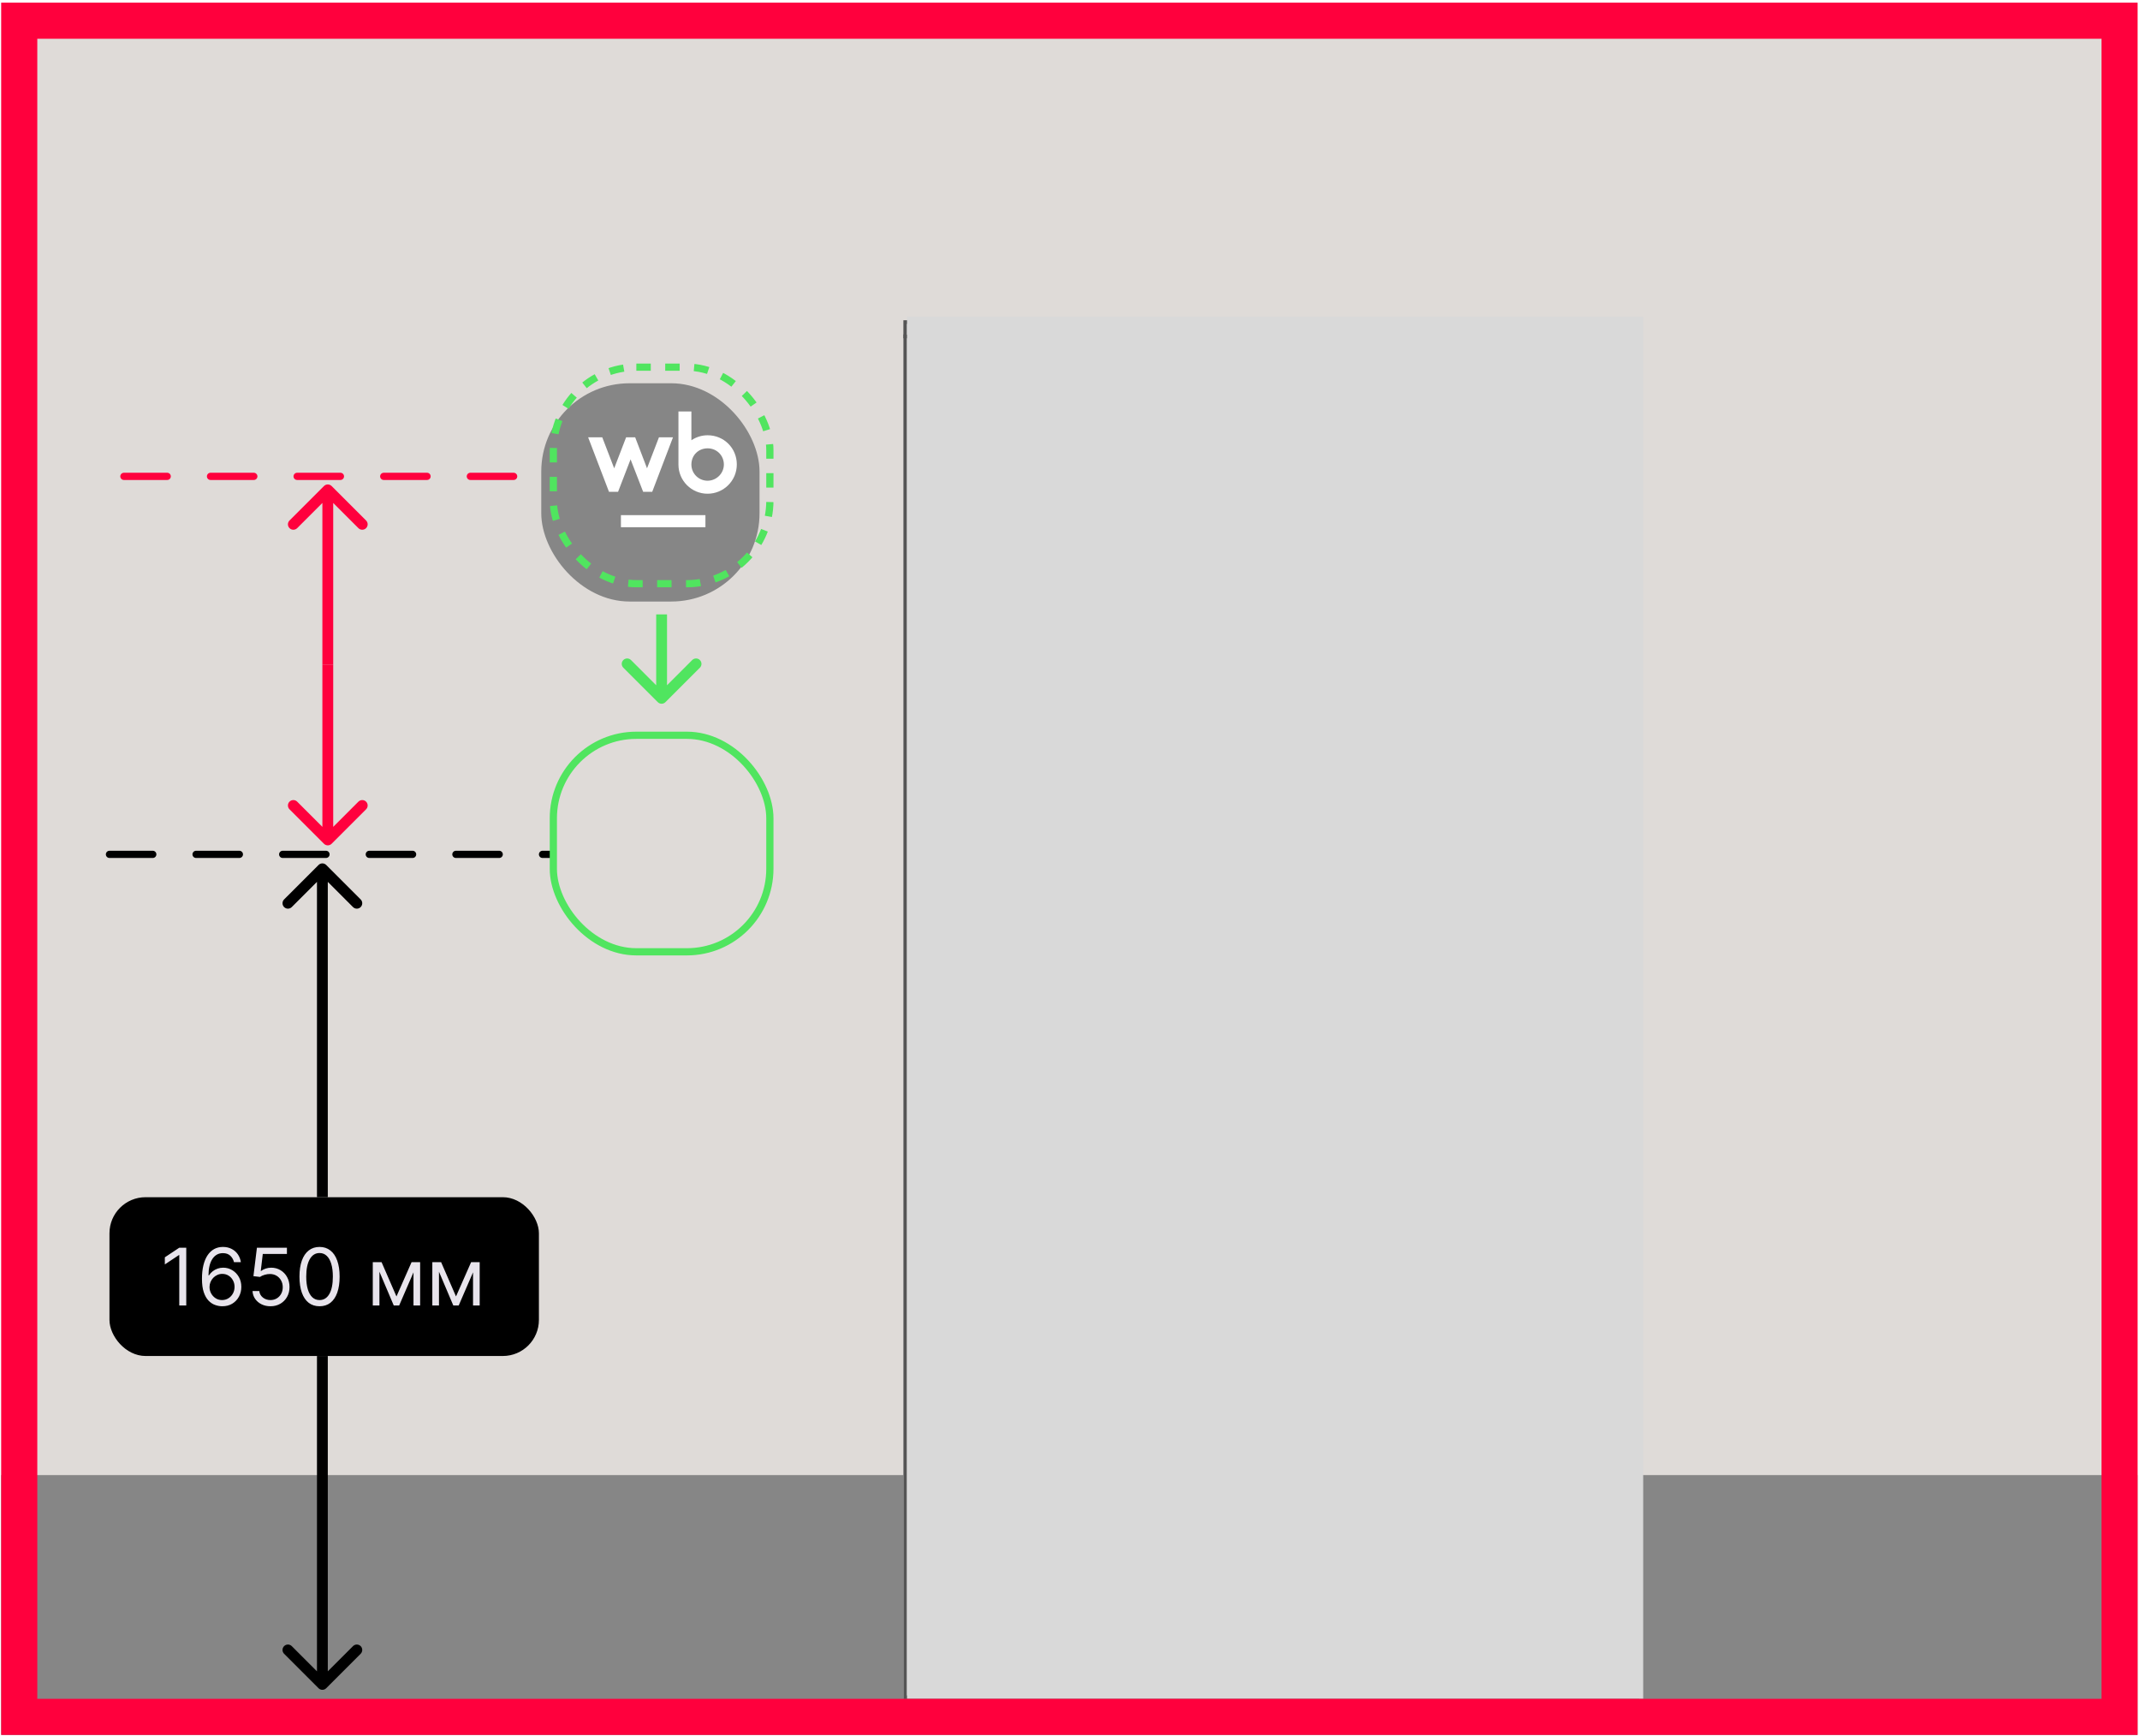 <svg width="593" height="481" viewBox="0 0 593 481" fill="none" xmlns="http://www.w3.org/2000/svg">
<g clip-path="url(#clip0_3114_13403)">
<rect x="0.333" y="0.742" width="592" height="480" fill="#DFDBD8"/>
<rect x="-40.667" y="408.742" width="650" height="72" fill="#868686"/>
<path d="M30.333 236.742L152.333 236.742" stroke="black" stroke-width="2" stroke-linecap="round" stroke-dasharray="12 12"/>
<path d="M90.394 239.682C89.808 239.096 88.858 239.096 88.272 239.682L78.726 249.227C78.141 249.813 78.141 250.763 78.726 251.349C79.312 251.935 80.262 251.935 80.848 251.349L89.333 242.864L97.818 251.349C98.404 251.935 99.354 251.935 99.94 251.349C100.525 250.763 100.525 249.813 99.94 249.227L90.394 239.682ZM90.833 331.742L90.833 240.742L87.833 240.742L87.833 331.742L90.833 331.742Z" fill="black"/>
<rect x="30.333" y="331.742" width="119" height="44" rx="10" fill="black"/>
<path d="M51.614 345.742V361.742H49.677V347.773H49.583L45.677 350.367V348.398L49.677 345.742H51.614ZM61.528 361.961C60.872 361.951 60.216 361.826 59.56 361.586C58.903 361.346 58.304 360.943 57.763 360.375C57.221 359.802 56.786 359.029 56.458 358.055C56.13 357.076 55.966 355.846 55.966 354.367C55.966 352.951 56.099 351.695 56.364 350.602C56.63 349.503 57.015 348.578 57.52 347.828C58.026 347.073 58.635 346.5 59.349 346.109C60.067 345.719 60.877 345.523 61.778 345.523C62.674 345.523 63.471 345.703 64.169 346.063C64.872 346.417 65.445 346.911 65.888 347.547C66.33 348.182 66.617 348.914 66.747 349.742H64.841C64.664 349.023 64.32 348.427 63.81 347.953C63.299 347.479 62.622 347.242 61.778 347.242C60.539 347.242 59.562 347.781 58.849 348.859C58.14 349.937 57.783 351.451 57.778 353.398H57.903C58.195 352.956 58.541 352.578 58.942 352.266C59.349 351.948 59.797 351.703 60.286 351.531C60.776 351.359 61.294 351.273 61.841 351.273C62.758 351.273 63.596 351.503 64.356 351.961C65.117 352.414 65.726 353.042 66.185 353.844C66.643 354.641 66.872 355.555 66.872 356.586C66.872 357.576 66.651 358.482 66.208 359.305C65.765 360.122 65.143 360.773 64.341 361.258C63.544 361.737 62.606 361.971 61.528 361.961ZM61.528 360.242C62.185 360.242 62.773 360.078 63.294 359.75C63.82 359.422 64.234 358.982 64.536 358.43C64.843 357.878 64.997 357.263 64.997 356.586C64.997 355.924 64.849 355.323 64.552 354.781C64.26 354.234 63.856 353.799 63.341 353.477C62.83 353.154 62.247 352.992 61.591 352.992C61.096 352.992 60.635 353.091 60.208 353.289C59.781 353.482 59.406 353.747 59.083 354.086C58.765 354.424 58.515 354.812 58.333 355.25C58.151 355.682 58.06 356.138 58.06 356.617C58.06 357.253 58.208 357.846 58.505 358.398C58.807 358.951 59.218 359.396 59.739 359.734C60.265 360.073 60.862 360.242 61.528 360.242ZM74.944 361.961C74.028 361.961 73.202 361.779 72.468 361.414C71.733 361.049 71.145 360.549 70.702 359.914C70.259 359.279 70.017 358.555 69.976 357.742H71.851C71.924 358.466 72.252 359.065 72.835 359.539C73.424 360.008 74.127 360.242 74.944 360.242C75.601 360.242 76.184 360.089 76.694 359.781C77.21 359.474 77.614 359.052 77.905 358.516C78.202 357.974 78.351 357.362 78.351 356.68C78.351 355.982 78.197 355.359 77.89 354.812C77.588 354.26 77.171 353.826 76.64 353.508C76.108 353.19 75.502 353.029 74.819 353.023C74.33 353.018 73.827 353.094 73.311 353.25C72.796 353.401 72.371 353.596 72.038 353.836L70.226 353.617L71.194 345.742H79.507V347.461H72.819L72.257 352.18H72.351C72.679 351.919 73.09 351.703 73.585 351.531C74.08 351.359 74.595 351.273 75.132 351.273C76.111 351.273 76.983 351.508 77.749 351.977C78.52 352.44 79.124 353.076 79.561 353.883C80.004 354.69 80.226 355.612 80.226 356.648C80.226 357.669 79.996 358.581 79.538 359.383C79.085 360.18 78.46 360.81 77.663 361.273C76.866 361.732 75.96 361.961 74.944 361.961ZM88.548 361.961C87.371 361.961 86.368 361.641 85.54 361C84.712 360.354 84.079 359.419 83.642 358.195C83.204 356.966 82.985 355.482 82.985 353.742C82.985 352.013 83.204 350.536 83.642 349.312C84.084 348.083 84.72 347.146 85.548 346.5C86.381 345.849 87.381 345.523 88.548 345.523C89.715 345.523 90.712 345.849 91.54 346.5C92.373 347.146 93.009 348.083 93.446 349.312C93.889 350.536 94.11 352.013 94.11 353.742C94.11 355.482 93.892 356.966 93.454 358.195C93.017 359.419 92.384 360.354 91.556 361C90.728 361.641 89.725 361.961 88.548 361.961ZM88.548 360.242C89.715 360.242 90.621 359.68 91.267 358.555C91.912 357.43 92.235 355.826 92.235 353.742C92.235 352.357 92.087 351.177 91.79 350.203C91.498 349.229 91.076 348.487 90.524 347.977C89.978 347.466 89.319 347.211 88.548 347.211C87.392 347.211 86.488 347.781 85.837 348.922C85.186 350.057 84.86 351.664 84.86 353.742C84.86 355.128 85.006 356.305 85.298 357.273C85.59 358.242 86.009 358.979 86.556 359.484C87.108 359.99 87.772 360.242 88.548 360.242ZM109.86 359.242L114.048 349.742H115.798L110.61 361.742H109.11L104.017 349.742H105.735L109.86 359.242ZM105.142 349.742V361.742H103.298V349.742H105.142ZM114.579 361.742V349.742H116.423V361.742H114.579ZM126.36 359.242L130.548 349.742H132.298L127.11 361.742H125.61L120.517 349.742H122.235L126.36 359.242ZM121.642 349.742V361.742H119.798V349.742H121.642ZM131.079 361.742V349.742H132.923V361.742H131.079Z" fill="#E8E4EC"/>
<path d="M88.272 467.803C88.858 468.389 89.808 468.389 90.394 467.803L99.94 458.257C100.525 457.671 100.525 456.721 99.94 456.136C99.354 455.55 98.404 455.55 97.818 456.136L89.333 464.621L80.848 456.136C80.262 455.55 79.312 455.55 78.726 456.136C78.141 456.721 78.141 457.671 78.726 458.257L88.272 467.803ZM90.833 466.742L90.833 375.742L87.833 375.742L87.833 466.742L90.833 466.742Z" fill="black"/>
<path d="M91.894 134.682C91.308 134.096 90.358 134.096 89.772 134.682L80.226 144.227C79.641 144.813 79.641 145.763 80.226 146.349C80.812 146.935 81.762 146.935 82.348 146.349L90.833 137.864L99.318 146.349C99.904 146.935 100.854 146.935 101.44 146.349C102.025 145.763 102.025 144.813 101.44 144.227L91.894 134.682ZM92.333 184.242L92.333 135.742L89.333 135.742L89.333 184.242L92.333 184.242Z" fill="#FF003D"/>
<path d="M89.772 233.803C90.358 234.389 91.308 234.389 91.894 233.803L101.44 224.257C102.025 223.671 102.025 222.721 101.44 222.136C100.854 221.55 99.904 221.55 99.318 222.136L90.833 230.621L82.348 222.136C81.762 221.55 80.812 221.55 80.226 222.136C79.641 222.721 79.641 223.671 80.226 224.257L89.772 233.803ZM92.333 232.742L92.333 184.242L89.333 184.242L89.333 232.742L92.333 232.742Z" fill="#FF003D"/>
<path d="M184.833 171.742L184.833 170.242L181.833 170.242L181.833 171.742L184.833 171.742ZM182.272 194.565C182.858 195.15 183.808 195.15 184.394 194.565L193.94 185.019C194.525 184.433 194.525 183.483 193.94 182.897C193.354 182.312 192.404 182.312 191.818 182.897L183.333 191.383L174.848 182.897C174.262 182.312 173.312 182.312 172.726 182.897C172.141 183.483 172.141 184.433 172.726 185.019L182.272 194.565ZM181.833 171.742L181.833 193.504L184.833 193.504L184.833 171.742L181.833 171.742Z" fill="#50E55F"/>
<rect x="153.333" y="203.742" width="60" height="60" rx="23" stroke="#50E55F" stroke-width="2"/>
<path d="M34.333 132H152.333" stroke="#FF003D" stroke-width="2" stroke-linecap="round" stroke-dasharray="12 12"/>
<rect width="204" height="378" transform="translate(250.333 92.742)" fill="#F5F5F5"/>
<path d="M330.289 168.342H430.709V454.576H330.289V168.342Z" fill="#B5DADA"/>
<path d="M300.27 168.342H274.617V455.576H300.27V168.342Z" fill="#B5DADA"/>
<path d="M274.308 106.352V138.128H430.044V106.352H274.308Z" fill="#B5DADA"/>
<path d="M315.307 470.317H445.833V153.222M315.307 470.317H258.865V153.222M315.307 470.317V153.222M315.307 153.222H258.865M315.307 153.222H445.833M258.865 153.222V93.168M445.833 153.222V93.168M250.833 93.168H453.833V470.317H250.833V93.168ZM330.289 168.342H430.709V454.576H330.289V168.342ZM300.27 168.342H274.617V455.576H300.27V168.342ZM274.308 138.128V106.352H430.044V138.128H274.308Z" stroke="#555555"/>
<path d="M385.662 198.391H376.553C366.49 198.391 358.333 206.548 358.333 216.61V225.72C358.333 235.782 366.49 243.94 376.553 243.94H385.662C395.725 243.94 403.882 235.782 403.882 225.72V216.61C403.882 206.548 395.725 198.391 385.662 198.391Z" stroke="#555555" stroke-width="1.167" stroke-miterlimit="10"/>
<path d="M369.875 209.516V218.058H368.327V211.021H368.277L366.279 212.298V210.88L368.402 209.516H369.875Z" fill="#FF00CC"/>
<path d="M375.966 218.22C375.279 218.22 374.69 218.046 374.199 217.697C373.708 217.348 373.331 216.843 373.069 216.183C372.806 215.523 372.675 214.727 372.675 213.795C372.677 212.863 372.811 212.07 373.073 211.415C373.336 210.76 373.713 210.261 374.203 209.916C374.694 209.571 375.282 209.398 375.966 209.398C376.65 209.398 377.238 209.571 377.73 209.916C378.222 210.261 378.6 210.761 378.863 211.417C379.126 212.074 379.257 212.866 379.257 213.795C379.257 214.723 379.125 215.526 378.863 216.187C378.6 216.847 378.223 217.352 377.732 217.7C377.241 218.047 376.653 218.221 375.966 218.221V218.22ZM375.966 216.915C376.5 216.915 376.921 216.651 377.232 216.124C377.542 215.597 377.697 214.82 377.697 213.795C377.697 213.116 377.626 212.546 377.484 212.085C377.342 211.623 377.142 211.275 376.884 211.04C376.625 210.805 376.319 210.687 375.966 210.687C375.434 210.687 375.014 210.951 374.706 211.478C374.397 212.005 374.242 212.777 374.239 213.795C374.236 214.476 374.305 215.049 374.445 215.514C374.585 215.978 374.785 216.327 375.044 216.562C375.303 216.797 375.61 216.915 375.966 216.915Z" fill="#FF00CC"/>
<path d="M381.17 212.8C380.917 212.8 380.7 212.71 380.52 212.531C380.339 212.351 380.25 212.135 380.253 211.882C380.25 211.632 380.339 211.417 380.52 211.238C380.7 211.058 380.918 210.969 381.17 210.969C381.423 210.969 381.628 211.058 381.811 211.238C381.993 211.417 382.085 211.632 382.088 211.882C382.085 212.049 382.042 212.202 381.957 212.341C381.872 212.48 381.76 212.591 381.623 212.675C381.486 212.758 381.335 212.8 381.17 212.8ZM381.17 217.033C380.917 217.033 380.7 216.944 380.52 216.764C380.339 216.585 380.25 216.369 380.253 216.116C380.25 215.866 380.339 215.651 380.52 215.473C380.7 215.296 380.918 215.207 381.17 215.207C381.423 215.207 381.628 215.296 381.811 215.473C381.993 215.651 382.085 215.865 382.088 216.116C382.085 216.286 382.042 216.44 381.957 216.579C381.872 216.718 381.76 216.828 381.623 216.91C381.486 216.992 381.335 217.033 381.17 217.033Z" fill="#FF00CC"/>
<path d="M386.374 218.22C385.688 218.22 385.099 218.046 384.608 217.697C384.117 217.348 383.74 216.843 383.477 216.183C383.214 215.523 383.083 214.727 383.083 213.795C383.086 212.863 383.219 212.07 383.482 211.415C383.745 210.76 384.122 210.261 384.612 209.916C385.103 209.571 385.69 209.398 386.374 209.398C387.058 209.398 387.646 209.571 388.139 209.916C388.631 210.261 389.009 210.761 389.271 211.417C389.534 212.074 389.665 212.866 389.665 213.795C389.665 214.723 389.534 215.526 389.271 216.187C389.008 216.847 388.632 217.352 388.141 217.7C387.65 218.047 387.062 218.221 386.374 218.221V218.22ZM386.374 216.915C386.909 216.915 387.33 216.651 387.64 216.124C387.95 215.597 388.106 214.82 388.106 213.795C388.106 213.116 388.034 212.546 387.893 212.085C387.751 211.623 387.55 211.275 387.292 211.04C387.034 210.805 386.728 210.687 386.374 210.687C385.843 210.687 385.423 210.951 385.115 211.478C384.806 212.005 384.65 212.777 384.648 213.795C384.645 214.476 384.713 215.049 384.854 215.514C384.994 215.978 385.194 216.327 385.453 216.562C385.711 216.797 386.019 216.915 386.374 216.915Z" fill="#FF00CC"/>
<path d="M393.677 218.22C392.99 218.22 392.401 218.046 391.91 217.697C391.419 217.348 391.042 216.843 390.78 216.183C390.517 215.523 390.386 214.727 390.386 213.795C390.388 212.863 390.522 212.07 390.784 211.415C391.047 210.76 391.424 210.261 391.914 209.916C392.405 209.571 392.993 209.398 393.677 209.398C394.361 209.398 394.949 209.571 395.441 209.916C395.933 210.261 396.311 210.761 396.574 211.417C396.837 212.074 396.968 212.866 396.968 213.795C396.968 214.723 396.836 215.526 396.574 216.187C396.311 216.847 395.934 217.352 395.443 217.7C394.952 218.047 394.364 218.221 393.677 218.221V218.22ZM393.677 216.915C394.211 216.915 394.632 216.651 394.943 216.124C395.253 215.597 395.408 214.82 395.408 213.795C395.408 213.116 395.337 212.546 395.195 212.085C395.053 211.623 394.853 211.275 394.595 211.04C394.336 210.805 394.03 210.687 393.677 210.687C393.145 210.687 392.725 210.951 392.417 211.478C392.108 212.005 391.953 212.777 391.95 213.795C391.947 214.476 392.016 215.049 392.156 215.514C392.296 215.978 392.496 216.327 392.755 216.562C393.014 216.797 393.321 216.915 393.677 216.915Z" fill="#FF00CC"/>
<path d="M365.875 228.597V227.479L368.841 224.572C369.125 224.286 369.361 224.031 369.55 223.809C369.74 223.586 369.881 223.371 369.976 223.162C370.07 222.954 370.117 222.731 370.117 222.495C370.117 222.225 370.056 221.994 369.934 221.8C369.811 221.607 369.643 221.457 369.429 221.352C369.215 221.246 368.972 221.193 368.699 221.193C368.427 221.193 368.172 221.251 367.961 221.366C367.75 221.482 367.586 221.645 367.471 221.856C367.356 222.067 367.298 222.319 367.298 222.611H365.826C365.826 222.069 365.95 221.598 366.197 221.197C366.444 220.797 366.786 220.487 367.221 220.267C367.656 220.047 368.156 219.938 368.72 219.938C369.285 219.938 369.797 220.045 370.231 220.259C370.664 220.473 371.001 220.766 371.242 221.139C371.483 221.512 371.603 221.937 371.603 222.415C371.603 222.735 371.541 223.049 371.419 223.358C371.297 223.667 371.082 224.008 370.774 224.384C370.467 224.76 370.037 225.214 369.484 225.748L368.011 227.245V227.304H371.732V228.596H365.876L365.875 228.597Z" fill="#FF00CC"/>
<path d="M373.321 228.597V227.479L376.287 224.572C376.57 224.286 376.807 224.031 376.996 223.809C377.185 223.586 377.327 223.371 377.421 223.162C377.516 222.954 377.563 222.731 377.563 222.495C377.563 222.225 377.502 221.994 377.379 221.8C377.257 221.607 377.089 221.457 376.875 221.352C376.661 221.246 376.417 221.193 376.145 221.193C375.873 221.193 375.618 221.251 375.407 221.366C375.196 221.482 375.032 221.645 374.917 221.856C374.802 222.067 374.744 222.319 374.744 222.611H373.271C373.271 222.069 373.395 221.598 373.643 221.197C373.89 220.797 374.231 220.487 374.667 220.267C375.102 220.047 375.602 219.938 376.166 219.938C376.731 219.938 377.243 220.045 377.676 220.259C378.11 220.473 378.447 220.766 378.688 221.139C378.928 221.512 379.049 221.937 379.049 222.415C379.049 222.735 378.987 223.049 378.865 223.358C378.742 223.667 378.527 224.008 378.22 224.384C377.913 224.76 377.482 225.214 376.929 225.748L375.457 227.245V227.304H379.178V228.596H373.322L373.321 228.597Z" fill="#FF00CC"/>
<path d="M381.17 223.335C380.917 223.335 380.7 223.246 380.52 223.066C380.339 222.887 380.25 222.671 380.253 222.417C380.25 222.167 380.339 221.952 380.52 221.773C380.7 221.593 380.918 221.504 381.17 221.504C381.423 221.504 381.628 221.593 381.811 221.773C381.993 221.952 382.085 222.167 382.088 222.417C382.085 222.585 382.042 222.737 381.957 222.876C381.872 223.015 381.76 223.126 381.623 223.21C381.486 223.293 381.335 223.335 381.17 223.335V223.335ZM381.17 227.569C380.917 227.569 380.7 227.479 380.52 227.3C380.339 227.12 380.25 226.904 380.253 226.651C380.25 226.401 380.339 226.186 380.52 226.009C380.7 225.831 380.918 225.742 381.17 225.742C381.423 225.742 381.628 225.831 381.811 226.009C381.993 226.186 382.085 226.401 382.088 226.651C382.085 226.821 382.042 226.975 381.957 227.114C381.872 227.253 381.76 227.364 381.623 227.445C381.486 227.527 381.335 227.568 381.17 227.568V227.569Z" fill="#FF00CC"/>
<path d="M386.436 228.759C385.75 228.759 385.161 228.585 384.67 228.236C384.179 227.887 383.802 227.382 383.539 226.722C383.276 226.062 383.146 225.266 383.146 224.334C383.148 223.402 383.281 222.609 383.544 221.954C383.807 221.299 384.184 220.799 384.674 220.455C385.165 220.11 385.752 219.938 386.436 219.938C387.12 219.938 387.708 220.11 388.201 220.455C388.693 220.8 389.071 221.301 389.333 221.956C389.596 222.613 389.727 223.405 389.727 224.334C389.727 225.262 389.596 226.066 389.333 226.726C389.07 227.387 388.694 227.891 388.203 228.238C387.712 228.586 387.124 228.759 386.436 228.759ZM386.436 227.454C386.971 227.454 387.392 227.19 387.702 226.663C388.012 226.136 388.168 225.359 388.168 224.334C388.168 223.655 388.096 223.085 387.955 222.624C387.813 222.162 387.612 221.814 387.354 221.579C387.096 221.344 386.79 221.226 386.436 221.226C385.905 221.226 385.485 221.49 385.177 222.017C384.868 222.544 384.712 223.316 384.71 224.334C384.707 225.015 384.775 225.588 384.916 226.053C385.056 226.517 385.256 226.866 385.515 227.101C385.773 227.336 386.081 227.454 386.436 227.454Z" fill="#FF00CC"/>
<path d="M393.743 228.759C393.056 228.759 392.467 228.585 391.976 228.236C391.485 227.887 391.108 227.382 390.846 226.722C390.583 226.062 390.452 225.266 390.452 224.334C390.454 223.402 390.587 222.609 390.85 221.954C391.113 221.299 391.49 220.799 391.98 220.455C392.471 220.11 393.059 219.938 393.743 219.938C394.427 219.938 395.015 220.11 395.507 220.455C395.999 220.8 396.377 221.301 396.639 221.956C396.903 222.613 397.033 223.405 397.033 224.334C397.033 225.262 396.902 226.066 396.639 226.726C396.376 227.387 396 227.891 395.509 228.238C395.018 228.586 394.43 228.759 393.743 228.759ZM393.743 227.454C394.277 227.454 394.698 227.19 395.009 226.663C395.318 226.136 395.474 225.359 395.474 224.334C395.474 223.655 395.403 223.085 395.261 222.624C395.119 222.162 394.919 221.814 394.66 221.579C394.402 221.344 394.096 221.226 393.743 221.226C393.211 221.226 392.791 221.49 392.483 222.017C392.174 222.544 392.018 223.316 392.016 224.334C392.013 225.015 392.081 225.588 392.222 226.053C392.362 226.517 392.562 226.866 392.821 227.101C393.08 227.336 393.387 227.454 393.743 227.454Z" fill="#FF00CC"/>
<path d="M371.941 216.762H366.279V218.055H371.941V216.762Z" fill="#FF00CC"/>
<path d="M370.524 236.204C370.296 236.204 370.1 236.155 369.935 236.057C369.771 235.959 369.644 235.821 369.555 235.643C369.467 235.464 369.422 235.255 369.422 235.015C369.422 234.775 369.467 234.569 369.555 234.388C369.644 234.208 369.769 234.066 369.929 233.964C370.089 233.863 370.277 233.812 370.492 233.812C370.622 233.812 370.749 233.834 370.872 233.877C370.994 233.92 371.104 233.988 371.201 234.08C371.299 234.173 371.376 234.293 371.432 234.44C371.489 234.587 371.517 234.765 371.517 234.976V235.135H369.677V234.798H371.075C371.075 234.679 371.051 234.574 371.003 234.482C370.955 234.39 370.887 234.318 370.8 234.264C370.714 234.211 370.612 234.184 370.495 234.184C370.369 234.184 370.259 234.215 370.165 234.277C370.071 234.339 369.999 234.419 369.947 234.518C369.896 234.617 369.871 234.724 369.871 234.84V235.103C369.871 235.258 369.899 235.39 369.953 235.498C370.008 235.607 370.085 235.69 370.183 235.746C370.281 235.803 370.396 235.831 370.528 235.831C370.613 235.831 370.691 235.819 370.761 235.794C370.831 235.769 370.892 235.733 370.943 235.684C370.995 235.635 371.034 235.574 371.061 235.502L371.487 235.579C371.453 235.704 371.392 235.814 371.304 235.908C371.216 236.002 371.106 236.075 370.974 236.126C370.842 236.178 370.692 236.204 370.523 236.204L370.524 236.204Z" fill="#FF00CC"/>
<path d="M371.861 236.163L372.758 234.978L371.872 233.848H372.396L373.112 234.809H373.273V233.848H373.724V234.809H373.88L374.596 233.848H375.121L374.239 234.978L375.131 236.163H374.596L373.874 235.198H373.723V236.163H373.272V235.198H373.122L372.395 236.163H371.86H371.861Z" fill="#FF00CC"/>
<path d="M376.535 236.204C376.307 236.204 376.111 236.155 375.947 236.057C375.782 235.959 375.656 235.821 375.567 235.643C375.478 235.464 375.434 235.255 375.434 235.015C375.434 234.775 375.478 234.569 375.567 234.388C375.656 234.208 375.78 234.066 375.94 233.964C376.1 233.863 376.288 233.812 376.503 233.812C376.633 233.812 376.76 233.834 376.883 233.877C377.005 233.92 377.115 233.988 377.213 234.08C377.31 234.173 377.387 234.293 377.443 234.44C377.5 234.587 377.528 234.765 377.528 234.976V235.135H375.688V234.798H377.087C377.087 234.679 377.062 234.574 377.014 234.482C376.966 234.39 376.898 234.318 376.812 234.264C376.725 234.211 376.623 234.184 376.507 234.184C376.38 234.184 376.27 234.215 376.176 234.277C376.082 234.339 376.01 234.419 375.959 234.518C375.907 234.617 375.883 234.724 375.883 234.84V235.103C375.883 235.258 375.91 235.39 375.964 235.498C376.019 235.607 376.096 235.69 376.194 235.746C376.293 235.803 376.407 235.831 376.539 235.831C376.624 235.831 376.702 235.819 376.772 235.794C376.842 235.769 376.903 235.733 376.955 235.684C377.006 235.635 377.045 235.574 377.072 235.502L377.498 235.579C377.464 235.704 377.403 235.814 377.315 235.908C377.227 236.002 377.117 236.075 376.985 236.126C376.853 236.178 376.703 236.204 376.534 236.204L376.535 236.204Z" fill="#FF00CC"/>
<path d="M377.846 236.83V235.772H378.035C378.083 235.728 378.124 235.675 378.158 235.613C378.192 235.552 378.22 235.479 378.243 235.395C378.267 235.31 378.287 235.212 378.303 235.099C378.319 234.986 378.333 234.857 378.345 234.711L378.417 233.848H379.99V235.772H380.346V236.83H379.906V236.162H378.292V236.83H377.846ZM378.517 235.772H379.55V234.233H378.821L378.773 234.711C378.749 234.954 378.72 235.164 378.685 235.343C378.65 235.521 378.594 235.664 378.517 235.771V235.772Z" fill="#FF00CC"/>
<path d="M381.271 233.848V236.163H380.829V233.848H381.271ZM382.397 234.811V235.201H381.144V234.811H382.397ZM382.712 233.848V236.163H382.272V233.848H382.712Z" fill="#FF00CC"/>
<path d="M384.352 236.204C384.124 236.204 383.927 236.155 383.763 236.057C383.599 235.959 383.472 235.821 383.383 235.643C383.294 235.464 383.25 235.255 383.25 235.015C383.25 234.775 383.295 234.569 383.383 234.388C383.472 234.208 383.597 234.066 383.757 233.964C383.917 233.863 384.104 233.812 384.319 233.812C384.45 233.812 384.576 233.834 384.699 233.877C384.822 233.92 384.932 233.988 385.029 234.08C385.127 234.173 385.203 234.293 385.26 234.44C385.316 234.587 385.344 234.765 385.344 234.976V235.135H383.504V234.798H384.903C384.903 234.679 384.879 234.574 384.831 234.482C384.783 234.39 384.715 234.318 384.628 234.264C384.541 234.211 384.439 234.184 384.323 234.184C384.196 234.184 384.086 234.215 383.992 234.277C383.898 234.339 383.826 234.419 383.775 234.518C383.724 234.617 383.699 234.724 383.699 234.84V235.103C383.699 235.258 383.726 235.39 383.781 235.498C383.836 235.607 383.912 235.69 384.01 235.746C384.109 235.803 384.224 235.831 384.355 235.831C384.441 235.831 384.519 235.819 384.589 235.794C384.659 235.769 384.72 235.733 384.771 235.684C384.822 235.635 384.862 235.574 384.888 235.502L385.315 235.579C385.281 235.704 385.219 235.814 385.132 235.908C385.044 236.002 384.934 236.075 384.802 236.126C384.67 236.178 384.519 236.204 384.351 236.204L384.352 236.204Z" fill="#FF00CC"/>
<path d="M385.89 236.163V233.848H386.85C387.111 233.848 387.318 233.903 387.47 234.014C387.623 234.125 387.699 234.276 387.699 234.465C387.699 234.601 387.656 234.708 387.57 234.788C387.484 234.867 387.369 234.92 387.227 234.947C387.33 234.959 387.425 234.99 387.511 235.04C387.598 235.089 387.667 235.156 387.72 235.239C387.773 235.323 387.799 235.422 387.799 235.538C387.799 235.66 387.767 235.769 387.704 235.863C387.641 235.957 387.549 236.03 387.429 236.083C387.31 236.136 387.165 236.162 386.996 236.162H385.89L385.89 236.163ZM386.313 234.812H386.854C386.939 234.812 387.011 234.801 387.072 234.776C387.133 234.752 387.179 234.718 387.212 234.673C387.245 234.628 387.261 234.575 387.261 234.514C387.261 234.424 387.225 234.355 387.151 234.304C387.078 234.254 386.977 234.229 386.85 234.229H386.314V234.812L386.313 234.812ZM386.313 235.786H386.996C387.108 235.786 387.195 235.759 387.258 235.706C387.321 235.653 387.353 235.58 387.353 235.489C387.353 235.382 387.321 235.297 387.258 235.235C387.195 235.173 387.107 235.142 386.996 235.142H386.313V235.786Z" fill="#FF00CC"/>
<path d="M388.775 233.848V236.163H388.334V233.848H388.775ZM389.902 234.811V235.201H388.649V234.811H389.902ZM390.217 233.848V236.163H389.777V233.848H390.217Z" fill="#FF00CC"/>
<path d="M391.836 236.204C391.619 236.204 391.429 236.154 391.268 236.055C391.106 235.955 390.981 235.816 390.891 235.637C390.802 235.458 390.757 235.249 390.757 235.011C390.757 234.772 390.802 234.561 390.891 234.381C390.981 234.201 391.106 234.061 391.268 233.962C391.429 233.862 391.619 233.812 391.836 233.812C392.053 233.812 392.242 233.862 392.404 233.962C392.566 234.062 392.691 234.201 392.781 234.381C392.87 234.561 392.915 234.77 392.915 235.011C392.915 235.251 392.87 235.458 392.781 235.637C392.691 235.816 392.566 235.955 392.404 236.055C392.242 236.154 392.053 236.204 391.836 236.204ZM391.837 235.826C391.978 235.826 392.095 235.788 392.187 235.714C392.279 235.64 392.348 235.54 392.393 235.417C392.438 235.294 392.46 235.157 392.46 235.008C392.46 234.86 392.437 234.725 392.393 234.601C392.348 234.477 392.28 234.377 392.187 234.302C392.095 234.226 391.978 234.189 391.837 234.189C391.697 234.189 391.579 234.226 391.486 234.302C391.393 234.377 391.324 234.477 391.279 234.601C391.234 234.725 391.212 234.861 391.212 235.008C391.212 235.156 391.234 235.293 391.279 235.417C391.324 235.54 391.393 235.64 391.486 235.714C391.578 235.788 391.696 235.826 391.837 235.826Z" fill="#FF00CC"/>
<rect x="343.333" y="313.473" width="20.746" height="10.038" rx="5.019" fill="#FF00CC"/>
<path d="M360.232 319.59V317.911H359.83C359.721 317.911 359.638 317.936 359.581 317.987C359.524 318.037 359.496 318.097 359.497 318.165C359.496 318.235 359.523 318.294 359.578 318.343C359.634 318.39 359.716 318.414 359.824 318.414H360.43V318.816H359.824C359.64 318.816 359.482 318.788 359.348 318.732C359.214 318.677 359.11 318.599 359.038 318.499C358.965 318.399 358.929 318.282 358.93 318.149C358.929 318.009 358.965 317.887 359.038 317.781C359.11 317.675 359.214 317.593 359.349 317.534C359.485 317.475 359.645 317.445 359.83 317.445H360.786V319.59H360.232ZM358.869 319.59L359.465 318.473H360.033L359.438 319.59H358.869Z" fill="white"/>
<path d="M358.343 316.657L358.524 317.045C358.464 317.096 358.397 317.133 358.323 317.157C358.249 317.18 358.161 317.196 358.059 317.203C357.958 317.211 357.834 317.216 357.688 317.219C357.522 317.221 357.387 317.247 357.283 317.298C357.178 317.349 357.099 317.43 357.045 317.54C356.991 317.649 356.956 317.791 356.939 317.967H356.96C357.024 317.836 357.114 317.734 357.231 317.663C357.348 317.591 357.493 317.555 357.665 317.555C357.848 317.555 358.007 317.595 358.144 317.675C358.282 317.755 358.389 317.87 358.465 318.02C358.542 318.17 358.58 318.35 358.58 318.559C358.58 318.777 358.537 318.967 358.451 319.128C358.367 319.288 358.246 319.412 358.09 319.501C357.933 319.588 357.747 319.632 357.531 319.632C357.314 319.632 357.127 319.586 356.97 319.495C356.813 319.404 356.692 319.269 356.607 319.091C356.522 318.914 356.479 318.695 356.479 318.435V318.259C356.479 317.742 356.58 317.359 356.781 317.11C356.982 316.86 357.278 316.734 357.668 316.73C357.774 316.728 357.87 316.728 357.956 316.728C358.041 316.729 358.116 316.725 358.181 316.716C358.246 316.707 358.3 316.687 358.343 316.657ZM357.534 319.171C357.625 319.171 357.703 319.147 357.769 319.1C357.835 319.052 357.885 318.984 357.921 318.896C357.957 318.808 357.975 318.702 357.975 318.579C357.975 318.457 357.957 318.354 357.921 318.269C357.885 318.183 357.835 318.118 357.769 318.073C357.702 318.029 357.623 318.006 357.531 318.006C357.462 318.006 357.4 318.019 357.345 318.044C357.29 318.069 357.243 318.106 357.204 318.156C357.166 318.204 357.136 318.264 357.115 318.336C357.094 318.407 357.084 318.488 357.084 318.579C357.084 318.762 357.124 318.907 357.203 319.013C357.283 319.118 357.393 319.171 357.534 319.171Z" fill="white"/>
<path d="M355.186 319.632C354.966 319.632 354.776 319.587 354.616 319.498C354.458 319.408 354.336 319.28 354.251 319.115C354.165 318.95 354.122 318.754 354.122 318.527C354.122 318.307 354.165 318.113 354.251 317.946C354.336 317.78 354.457 317.65 354.612 317.557C354.769 317.464 354.952 317.417 355.163 317.417C355.304 317.417 355.436 317.44 355.558 317.485C355.681 317.53 355.788 317.598 355.879 317.688C355.971 317.778 356.043 317.892 356.094 318.029C356.145 318.165 356.171 318.324 356.171 318.506V318.67H354.359V318.301H355.611C355.611 318.215 355.592 318.139 355.555 318.073C355.518 318.007 355.466 317.956 355.4 317.918C355.335 317.88 355.259 317.861 355.172 317.861C355.082 317.861 355.002 317.882 354.932 317.924C354.863 317.965 354.809 318.02 354.77 318.09C354.731 318.159 354.711 318.236 354.71 318.321V318.671C354.71 318.777 354.73 318.869 354.769 318.946C354.809 319.024 354.865 319.083 354.938 319.125C355.01 319.167 355.096 319.188 355.196 319.188C355.262 319.188 355.323 319.179 355.378 319.16C355.433 319.141 355.48 319.113 355.519 319.076C355.558 319.039 355.588 318.993 355.608 318.939L356.158 318.976C356.13 319.108 356.073 319.223 355.987 319.322C355.901 319.42 355.79 319.496 355.654 319.551C355.519 319.605 355.363 319.632 355.186 319.632Z" fill="white"/>
<path d="M352.869 319.632C352.65 319.632 352.461 319.585 352.302 319.492C352.145 319.398 352.024 319.268 351.939 319.101C351.855 318.935 351.813 318.743 351.813 318.526C351.813 318.306 351.856 318.113 351.941 317.948C352.026 317.781 352.148 317.651 352.305 317.558C352.462 317.464 352.65 317.417 352.867 317.417C353.054 317.417 353.218 317.451 353.358 317.519C353.499 317.587 353.61 317.682 353.692 317.805C353.774 317.928 353.819 318.072 353.827 318.238H353.266C353.25 318.131 353.208 318.045 353.14 317.98C353.073 317.914 352.985 317.881 352.876 317.881C352.784 317.881 352.704 317.906 352.635 317.956C352.567 318.005 352.514 318.078 352.475 318.173C352.437 318.268 352.418 318.382 352.418 318.518C352.418 318.654 352.437 318.771 352.474 318.867C352.512 318.963 352.566 319.036 352.635 319.086C352.704 319.136 352.784 319.161 352.876 319.161C352.944 319.161 353.005 319.147 353.059 319.119C353.114 319.091 353.159 319.051 353.195 318.998C353.231 318.944 353.255 318.879 353.266 318.804H353.827C353.818 318.968 353.773 319.112 353.693 319.237C353.614 319.361 353.505 319.457 353.365 319.527C353.225 319.597 353.06 319.632 352.869 319.632Z" fill="white"/>
<path d="M349.321 319.631C349.184 319.631 349.062 319.607 348.955 319.559C348.848 319.511 348.763 319.44 348.701 319.346C348.639 319.251 348.608 319.132 348.608 318.991C348.608 318.872 348.63 318.772 348.674 318.691C348.718 318.61 348.777 318.545 348.853 318.495C348.928 318.446 349.014 318.409 349.11 318.383C349.207 318.358 349.308 318.341 349.414 318.33C349.539 318.317 349.64 318.305 349.716 318.294C349.792 318.282 349.848 318.264 349.882 318.241C349.917 318.218 349.934 318.183 349.934 318.138V318.129C349.934 318.041 349.906 317.972 349.85 317.924C349.795 317.876 349.717 317.851 349.615 317.851C349.508 317.851 349.423 317.875 349.36 317.923C349.296 317.969 349.255 318.028 349.234 318.099L348.684 318.054C348.712 317.923 348.767 317.811 348.849 317.716C348.931 317.62 349.036 317.546 349.166 317.495C349.296 317.443 349.447 317.417 349.618 317.417C349.737 317.417 349.851 317.431 349.96 317.459C350.07 317.487 350.167 317.53 350.252 317.589C350.338 317.647 350.405 317.723 350.455 317.815C350.504 317.906 350.529 318.016 350.529 318.143V319.59H349.964V319.293H349.948C349.913 319.36 349.867 319.419 349.809 319.47C349.752 319.52 349.682 319.56 349.601 319.589C349.52 319.617 349.427 319.631 349.321 319.631ZM349.491 319.22C349.579 319.22 349.656 319.203 349.723 319.168C349.79 319.133 349.843 319.085 349.881 319.026C349.919 318.966 349.938 318.899 349.938 318.823V318.596C349.919 318.608 349.894 318.619 349.861 318.629C349.829 318.639 349.794 318.647 349.754 318.656C349.714 318.663 349.674 318.67 349.633 318.677C349.593 318.682 349.557 318.687 349.525 318.692C349.455 318.702 349.394 318.719 349.342 318.741C349.289 318.763 349.249 318.794 349.22 318.832C349.191 318.869 349.177 318.916 349.177 318.971C349.177 319.052 349.206 319.114 349.265 319.157C349.324 319.199 349.4 319.22 349.491 319.22Z" fill="white"/>
<path d="M347.874 318.28V318.748H346.754V318.28H347.874ZM346.95 317.445V319.59H346.381V317.445H346.95ZM348.247 317.445V319.59H347.683V317.445H348.247Z" fill="white"/>
<circle cx="322.833" cy="334.242" r="4.5" fill="#F5F5F5" stroke="#555555"/>
<path d="M436.833 212.742C436.833 211.361 437.952 210.242 439.333 210.242H447.833V218.242H439.333C437.952 218.242 436.833 217.123 436.833 215.742V212.742Z" fill="#F5F5F5" stroke="#555555"/>
<path d="M440.833 218.242H449.333C450.714 218.242 451.833 219.361 451.833 220.742V223.742C451.833 225.123 450.714 226.242 449.333 226.242H440.833V218.242Z" fill="#F5F5F5" stroke="#555555"/>
<path d="M440.833 202.242H449.333C450.714 202.242 451.833 203.361 451.833 204.742V207.742C451.833 209.123 450.714 210.242 449.333 210.242H440.833V202.242Z" fill="#F5F5F5" stroke="#555555"/>
<path d="M436.833 262.742C436.833 261.361 437.952 260.242 439.333 260.242H447.833V268.242H439.333C437.952 268.242 436.833 267.123 436.833 265.742V262.742Z" fill="#F5F5F5" stroke="#555555"/>
<path d="M440.833 268.242H449.333C450.714 268.242 451.833 269.361 451.833 270.742V273.742C451.833 275.123 450.714 276.242 449.333 276.242H440.833V268.242Z" fill="#F5F5F5" stroke="#555555"/>
<path d="M440.833 252.242H449.333C450.714 252.242 451.833 253.361 451.833 254.742V257.742C451.833 259.123 450.714 260.242 449.333 260.242H440.833V252.242Z" fill="#F5F5F5" stroke="#555555"/>
<path d="M436.833 421.742C436.833 420.361 437.952 419.242 439.333 419.242H447.833V427.242H439.333C437.952 427.242 436.833 426.123 436.833 424.742V421.742Z" fill="#F5F5F5" stroke="#555555"/>
<path d="M440.833 427.242H449.333C450.714 427.242 451.833 428.361 451.833 429.742V432.742C451.833 434.123 450.714 435.242 449.333 435.242H440.833V427.242Z" fill="#F5F5F5" stroke="#555555"/>
<path d="M440.833 411.242H449.333C450.714 411.242 451.833 412.361 451.833 413.742V416.742C451.833 418.123 450.714 419.242 449.333 419.242H440.833V411.242Z" fill="#F5F5F5" stroke="#555555"/>
<rect x="250.833" y="89.242" width="203" height="4" fill="#F5F5F5" stroke="#555555"/>
<path d="M338.833 400.73V404.242H324.833V400.73H338.833ZM324.833 220.754V217.242H338.833V220.754H324.833Z" fill="#F5F5F5" stroke="#555555"/>
<path d="M335.833 176.242H340.833V445.242H335.833V404.242V399.742V221.242V216.742V176.242Z" fill="#F5F5F5" stroke="#555555"/>
<g filter="url(#filter0_d_3114_13403)">
<rect x="153.333" y="101.742" width="60.48" height="60.48" rx="24.46" fill="#868686"/>
</g>
<path fill-rule="evenodd" clip-rule="evenodd" d="M196.066 133.207C193.633 133.207 191.587 131.254 191.587 128.71C191.587 126.166 193.512 124.233 196.086 124.233C198.66 124.233 200.586 126.248 200.586 128.71C200.586 131.172 198.538 133.207 196.066 133.207ZM179.294 129.769L176.01 121.181H173.497L170.193 129.769L166.889 121.181H162.977L168.753 136.28H171.267L174.733 127.286L178.219 136.28H180.732L186.488 121.181H182.597L179.293 129.769H179.294ZM196.086 120.612C194.403 120.612 192.883 121.12 191.587 121.995V114.019H187.999V128.731C187.999 133.207 191.627 136.809 196.066 136.809C200.505 136.809 204.174 133.227 204.174 128.69C204.174 124.152 200.586 120.611 196.086 120.611L196.086 120.612Z" fill="white"/>
<rect x="172.062" y="142.743" width="23.417" height="3.345" fill="white"/>
<g style="mix-blend-mode:color">
<rect x="251.333" y="87.742" width="204" height="383" fill="#D9D9D9"/>
</g>
<rect x="153.333" y="101.742" width="60" height="60" rx="23" stroke="#50E55F" stroke-width="2" stroke-dasharray="4 4"/>
</g>
<rect x="5.333" y="5.742" width="582" height="470" stroke="#FF003D" stroke-width="10"/>
<defs>
<filter id="filter0_d_3114_13403" x="149.988" y="101.742" width="63.825" height="64.94" filterUnits="userSpaceOnUse" color-interpolation-filters="sRGB">
<feFlood flood-opacity="0" result="BackgroundImageFix"/>
<feColorMatrix in="SourceAlpha" type="matrix" values="0 0 0 0 0 0 0 0 0 0 0 0 0 0 0 0 0 0 127 0" result="hardAlpha"/>
<feOffset dx="-3.345" dy="4.46"/>
<feComposite in2="hardAlpha" operator="out"/>
<feColorMatrix type="matrix" values="0 0 0 0 0 0 0 0 0 0 0 0 0 0 0 0 0 0 0.13 0"/>
<feBlend mode="normal" in2="BackgroundImageFix" result="effect1_dropShadow_3114_13403"/>
<feBlend mode="normal" in="SourceGraphic" in2="effect1_dropShadow_3114_13403" result="shape"/>
</filter>
<clipPath id="clip0_3114_13403">
<rect x="0.333" y="0.742" width="592" height="480" fill="white"/>
</clipPath>
</defs>
</svg>
